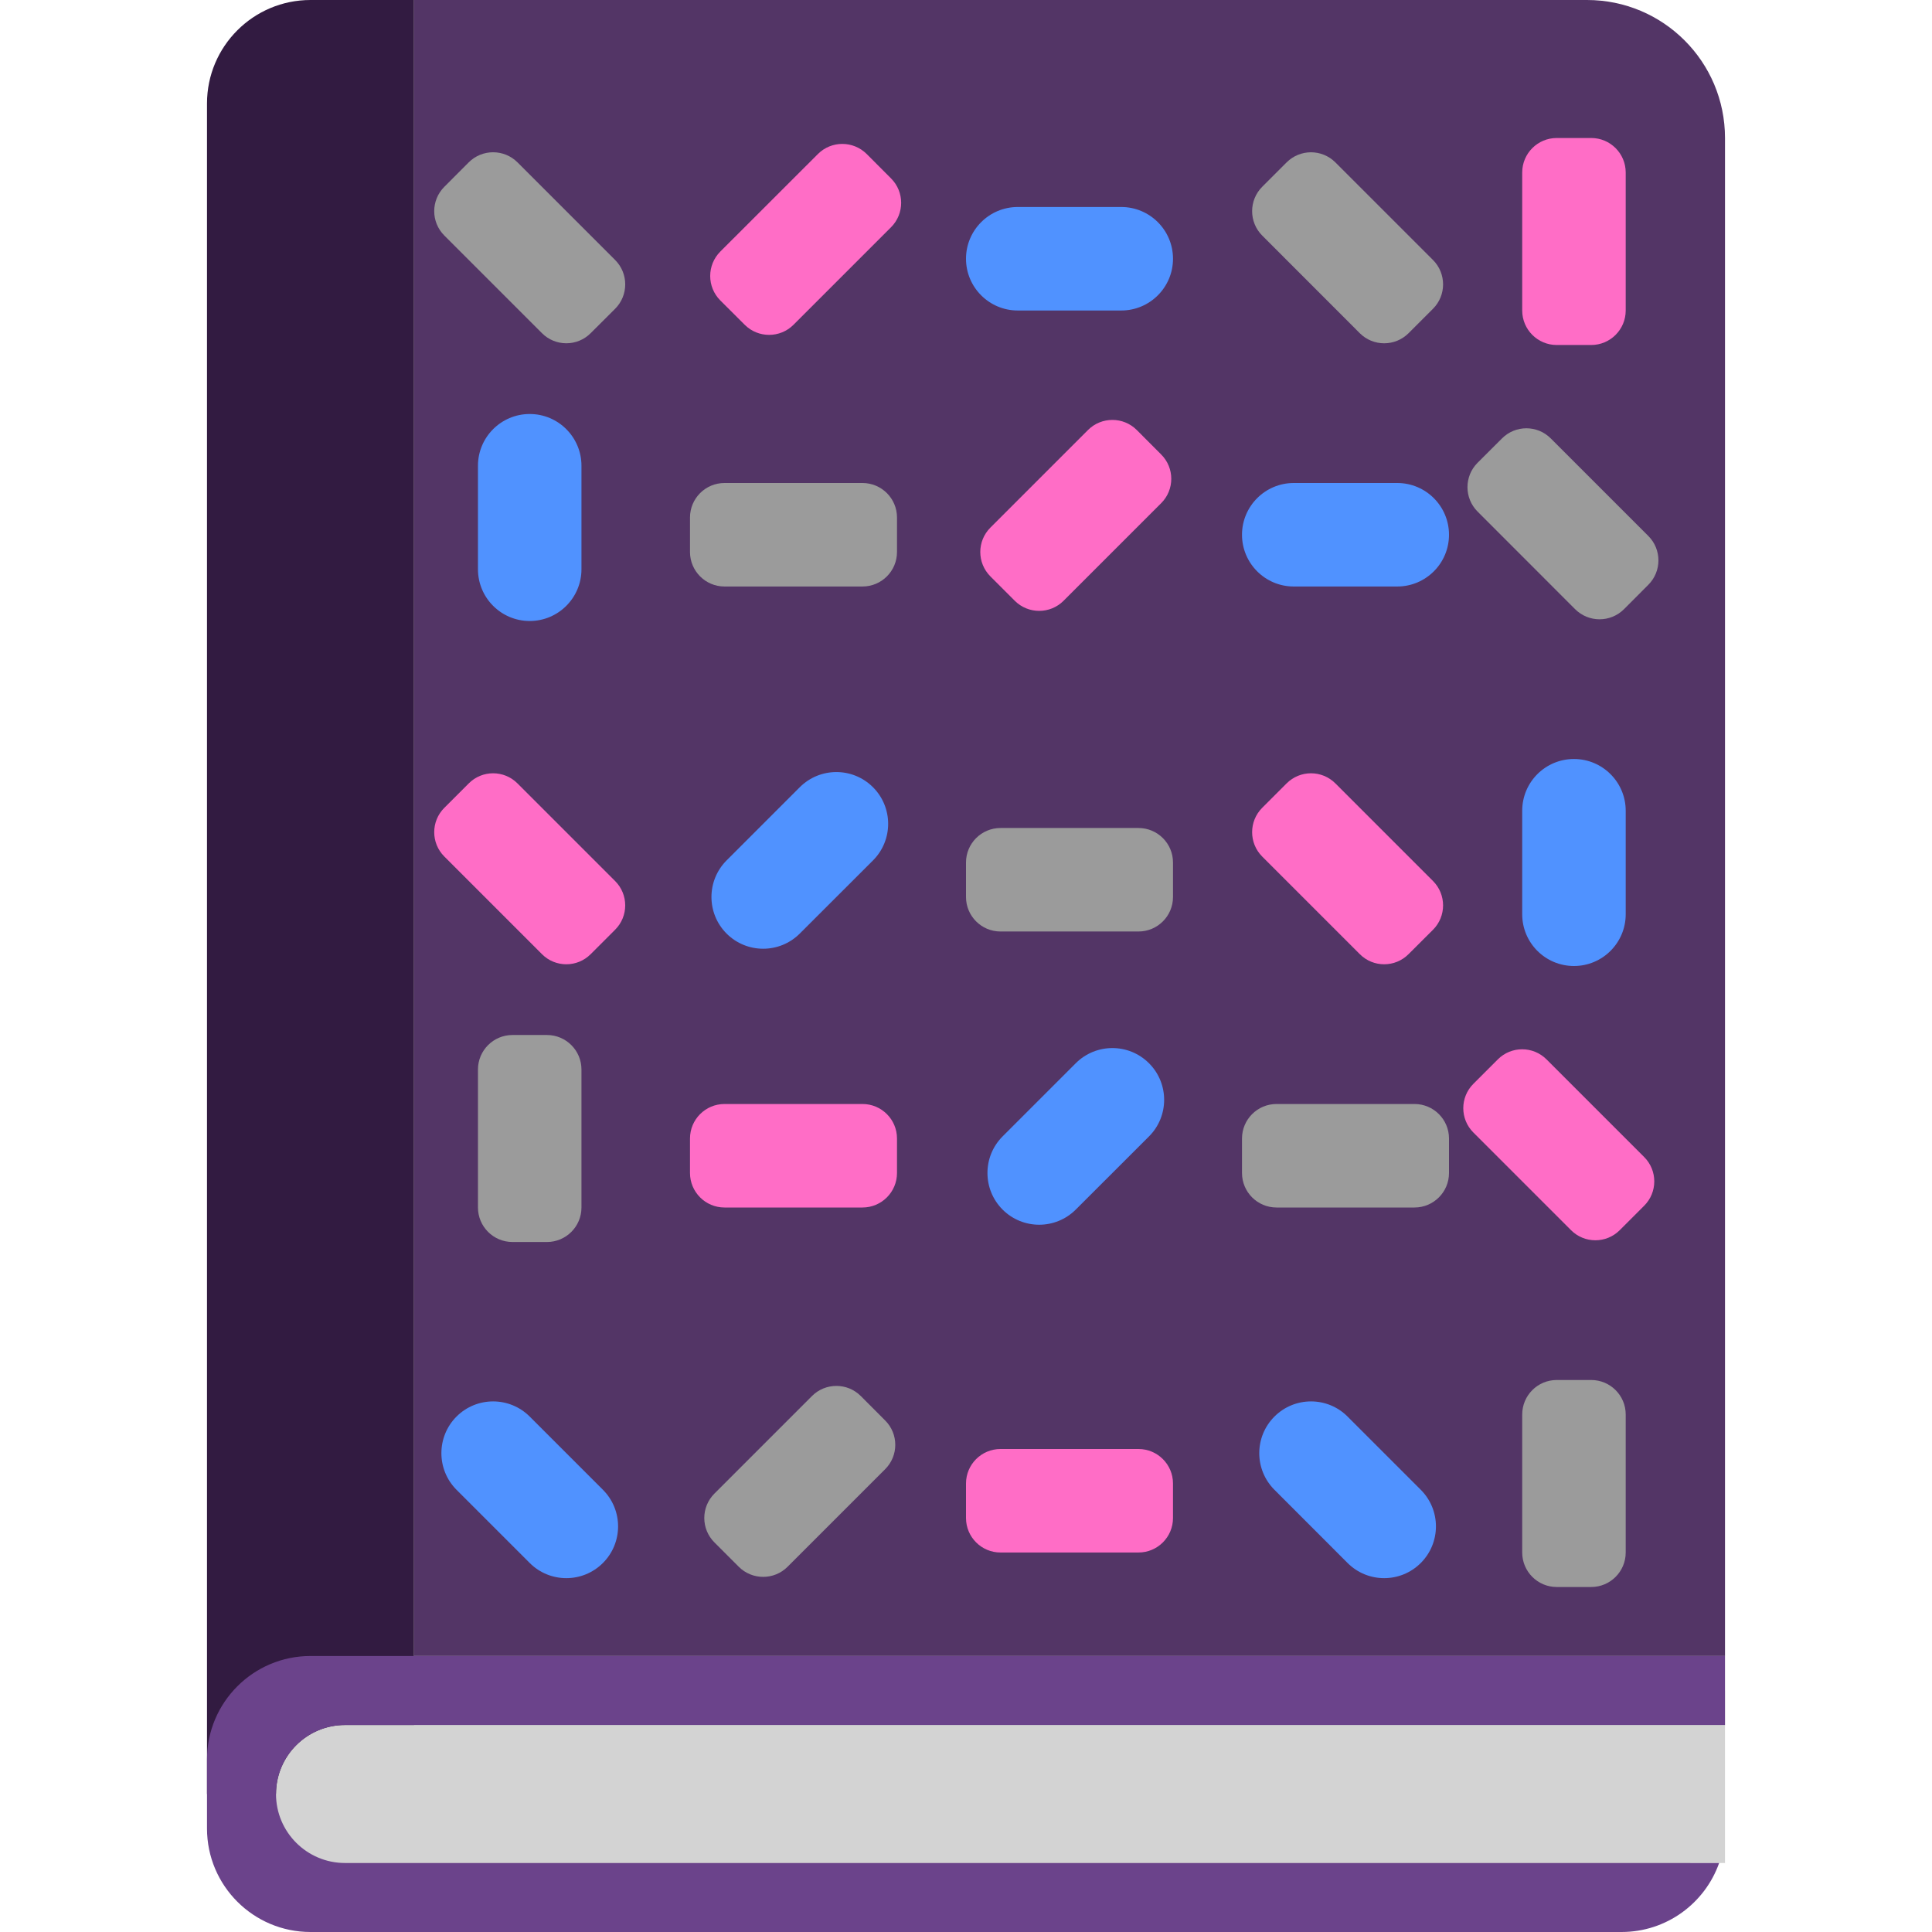 <svg viewBox="2 2 28 28" xmlns="http://www.w3.org/2000/svg">
<path d="M8 2H25C26.105 2 27 2.895 27 4V26H8V2Z" fill="#533566"/>
<path d="M5.5 26.5H27V29H26.5L26 29.5H5.5V26.5Z" fill="#D3D3D3"/>
<path d="M6.5 2C5.672 2 5 2.672 5 3.5V28H6C6 27.448 6.448 27 7 27H8V2H6.5Z" fill="#321B41"/>
<path d="M6.5 26C5.672 26 5 26.672 5 27.5V28.5C5 29.328 5.672 30 6.5 30H25.5C26.153 30 26.709 29.583 26.915 29H7C6.448 29 6 28.552 6 28C6 27.448 6.448 27 7 27H27V26H6.5Z" fill="#6B438B"/>
<path d="M24.061 4.5C24.061 4.224 24.285 4 24.561 4H25.061C25.337 4 25.561 4.224 25.561 4.5V6.5C25.561 6.776 25.337 7 25.061 7H24.561C24.285 7 24.061 6.776 24.061 6.5V4.5ZM12.5 18C12.224 18 12 18.224 12 18.5V19C12 19.276 12.224 19.5 12.5 19.5H14.5C14.776 19.5 15 19.276 15 19V18.5C15 18.224 14.776 18 14.5 18H12.5ZM16.5 23C16.224 23 16 23.224 16 23.5V24C16 24.276 16.224 24.5 16.5 24.5H18.5C18.776 24.5 19 24.276 19 24V23.5C19 23.224 18.776 23 18.5 23H16.5ZM12.439 5.646C12.244 5.842 12.244 6.158 12.439 6.354L12.793 6.707C12.988 6.902 13.305 6.902 13.5 6.707L14.914 5.293C15.109 5.098 15.109 4.781 14.914 4.586L14.561 4.232C14.365 4.037 14.049 4.037 13.854 4.232L12.439 5.646ZM16.354 10.354C16.158 10.158 16.158 9.842 16.354 9.646L17.768 8.232C17.963 8.037 18.28 8.037 18.475 8.232L18.828 8.586C19.024 8.781 19.024 9.098 18.828 9.293L17.414 10.707C17.219 10.902 16.902 10.902 16.707 10.707L16.354 10.354ZM21.354 13.354C21.158 13.158 20.842 13.158 20.646 13.354L20.293 13.707C20.098 13.902 20.098 14.219 20.293 14.414L21.707 15.828C21.902 16.024 22.219 16.024 22.414 15.828L22.768 15.475C22.963 15.28 22.963 14.963 22.768 14.768L21.354 13.354ZM24.414 17.354L25.828 18.768C26.024 18.963 26.024 19.28 25.828 19.475L25.475 19.828C25.28 20.024 24.963 20.024 24.768 19.828L23.354 18.414C23.158 18.219 23.158 17.902 23.354 17.707L23.707 17.354C23.902 17.158 24.219 17.158 24.414 17.354ZM9.5 13.354C9.305 13.158 8.988 13.158 8.793 13.354L8.44 13.707C8.244 13.902 8.244 14.219 8.44 14.414L9.854 15.828C10.049 16.024 10.366 16.024 10.561 15.828L10.914 15.475C11.11 15.28 11.11 14.963 10.914 14.768L9.5 13.354Z" fill="#FF6DC6"/>
<path d="M9.5 4.353C9.305 4.158 8.988 4.158 8.793 4.353L8.44 4.707C8.244 4.902 8.244 5.219 8.44 5.414L9.854 6.828C10.049 7.024 10.366 7.024 10.561 6.828L10.915 6.475C11.11 6.28 11.11 5.963 10.915 5.768L9.5 4.353ZM12 9.5C12 9.224 12.224 9 12.5 9H14.5C14.776 9 15 9.224 15 9.5V10C15 10.276 14.776 10.5 14.5 10.5H12.5C12.224 10.5 12 10.276 12 10V9.5ZM16 14.5C16 14.224 16.224 14 16.5 14H18.5C18.776 14 19 14.224 19 14.5V15C19 15.276 18.776 15.5 18.5 15.5H16.5C16.224 15.5 16 15.276 16 15V14.5ZM20.646 4.354C20.842 4.158 21.158 4.158 21.354 4.354L22.768 5.768C22.963 5.963 22.963 6.28 22.768 6.475L22.414 6.829C22.219 7.024 21.902 7.024 21.707 6.829L20.293 5.414C20.098 5.219 20.098 4.902 20.293 4.707L20.646 4.354ZM24.475 8.354C24.28 8.158 23.963 8.158 23.768 8.354L23.414 8.707C23.219 8.902 23.219 9.219 23.414 9.414L24.828 10.829C25.024 11.024 25.34 11.024 25.536 10.829L25.889 10.475C26.084 10.28 26.084 9.963 25.889 9.768L24.475 8.354ZM12.354 24.354C12.158 24.158 12.158 23.842 12.354 23.646L13.768 22.232C13.963 22.037 14.28 22.037 14.475 22.232L14.828 22.586C15.024 22.781 15.024 23.098 14.828 23.293L13.414 24.707C13.219 24.902 12.902 24.902 12.707 24.707L12.354 24.354ZM9.427 17C9.151 17 8.927 17.224 8.927 17.5V19.5C8.927 19.776 9.151 20 9.427 20H9.927C10.203 20 10.427 19.776 10.427 19.5V17.5C10.427 17.224 10.203 17 9.927 17H9.427ZM24.061 22.5C24.061 22.224 24.285 22 24.561 22H25.061C25.337 22 25.561 22.224 25.561 22.5V24.5C25.561 24.776 25.337 25 25.061 25H24.561C24.285 25 24.061 24.776 24.061 24.5V22.5ZM20.5 18C20.224 18 20 18.224 20 18.5V19C20 19.276 20.224 19.5 20.5 19.5H22.5C22.776 19.5 23 19.276 23 19V18.5C23 18.224 22.776 18 22.5 18H20.5Z" fill="#9B9B9B"/>
<path d="M16.75 5C16.336 5 16 5.336 16 5.75C16 6.164 16.336 6.5 16.75 6.5H18.25C18.664 6.5 19 6.164 19 5.75C19 5.336 18.664 5 18.25 5H16.75ZM9.677 8C9.263 8 8.927 8.336 8.927 8.75V10.25C8.927 10.664 9.263 11 9.677 11C10.091 11 10.427 10.664 10.427 10.25V8.75C10.427 8.336 10.091 8 9.677 8ZM24.811 13C24.396 13 24.061 13.336 24.061 13.75V15.25C24.061 15.664 24.396 16 24.811 16C25.225 16 25.561 15.664 25.561 15.25V13.75C25.561 13.336 25.225 13 24.811 13ZM20 9.75C20 9.336 20.336 9 20.75 9H22.25C22.664 9 23 9.336 23 9.75C23 10.164 22.664 10.5 22.25 10.5H20.75C20.336 10.5 20 10.164 20 9.75ZM12.53 15.53C12.238 15.237 12.238 14.763 12.53 14.47L13.591 13.409C13.884 13.116 14.359 13.116 14.652 13.409C14.945 13.702 14.945 14.177 14.652 14.47L13.591 15.53C13.298 15.823 12.823 15.823 12.53 15.53ZM16.53 18.47C16.238 18.763 16.238 19.237 16.53 19.53C16.823 19.823 17.298 19.823 17.591 19.53L18.652 18.47C18.945 18.177 18.945 17.702 18.652 17.409C18.359 17.116 17.884 17.116 17.591 17.409L16.53 18.47ZM20.47 22.53C20.763 22.237 21.238 22.237 21.53 22.53L22.591 23.591C22.884 23.884 22.884 24.359 22.591 24.652C22.298 24.945 21.823 24.945 21.53 24.652L20.47 23.591C20.177 23.298 20.177 22.823 20.47 22.53ZM9.677 22.53C9.384 22.237 8.909 22.237 8.616 22.53C8.324 22.823 8.324 23.298 8.616 23.591L9.677 24.652C9.97 24.945 10.445 24.945 10.738 24.652C11.031 24.359 11.031 23.884 10.738 23.591L9.677 22.53Z" fill="#5092FF"/>
</svg>

